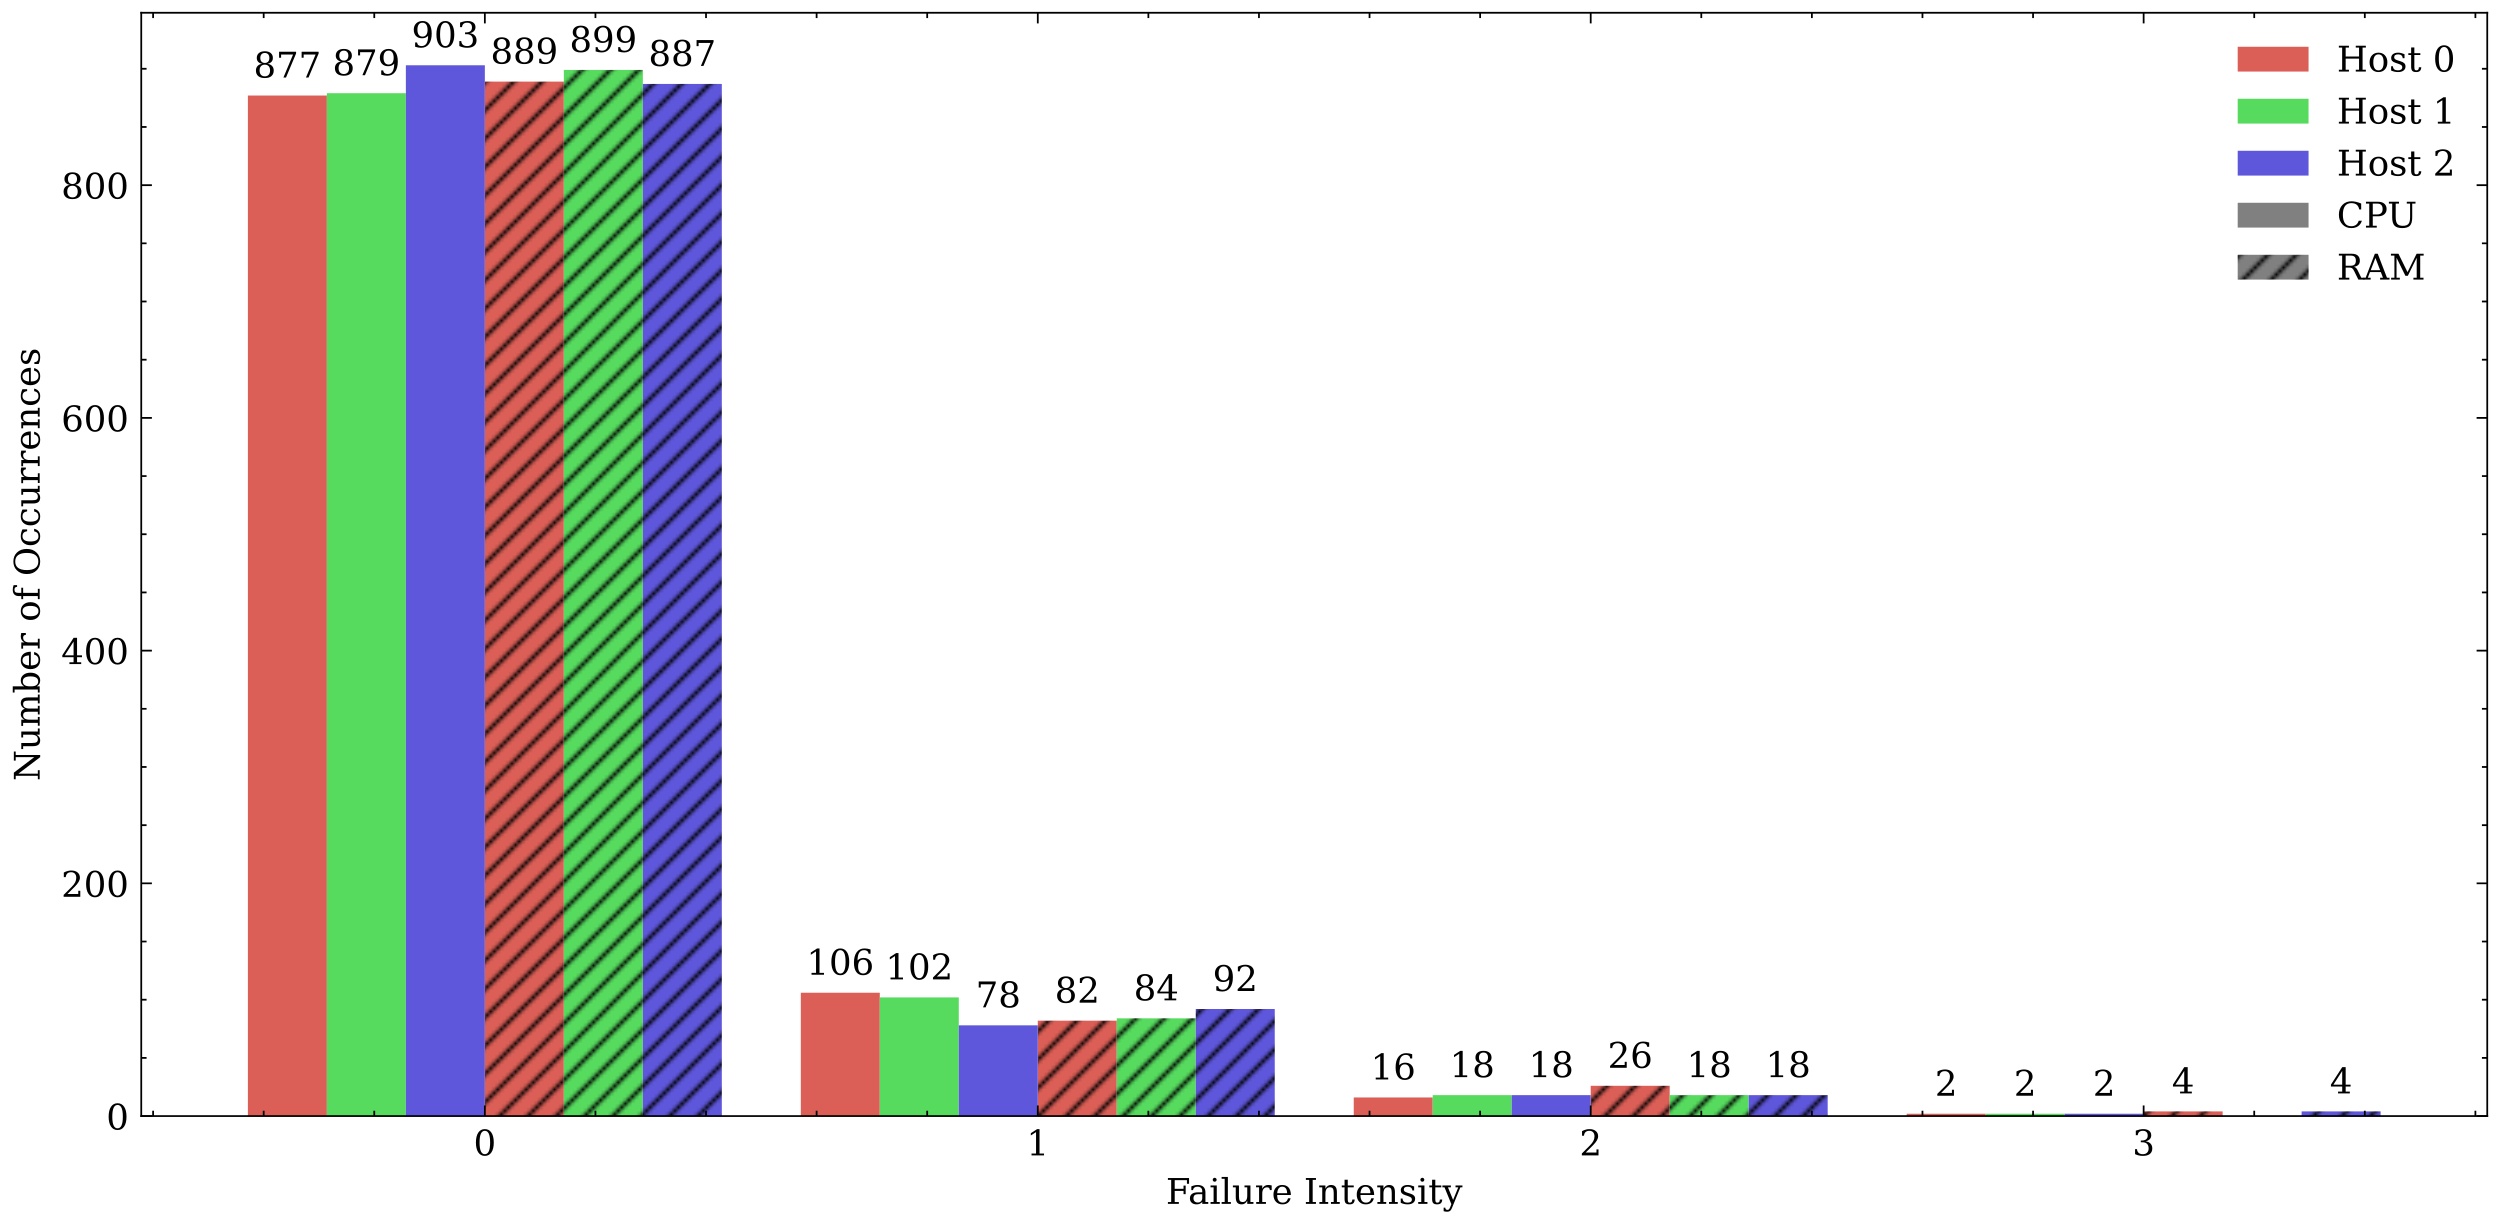 <?xml version="1.0" encoding="utf-8" standalone="no"?>
<!DOCTYPE svg PUBLIC "-//W3C//DTD SVG 1.1//EN"
  "http://www.w3.org/Graphics/SVG/1.1/DTD/svg11.dtd">
<!-- Created with matplotlib (https://matplotlib.org/) -->
<svg height="345.6pt" version="1.1" viewBox="0 0 705.6 345.6" width="705.6pt" xmlns="http://www.w3.org/2000/svg" xmlns:xlink="http://www.w3.org/1999/xlink">
 <defs>
  <style type="text/css">*{stroke-linecap:butt;stroke-linejoin:round;}</style>
 </defs>
 <g id="figure_1">
  <g id="patch_1">
   <path d="M -0 345.6 
L 705.6 345.6 
L 705.6 0 
L -0 0 
z
" style="fill:#ffffff;"/>
  </g>
  <g id="axes_1">
   <g id="patch_2">
    <path d="M 39.866 315.002 
L 702 315.002 
L 702 3.6 
L 39.866 3.6 
z
" style="fill:#ffffff;"/>
   </g>
   <g id="patch_3">
    <path clip-path="url(#p6322a89742)" d="M 69.963 315.002 
L 92.257 315.002 
L 92.257 26.968 
L 69.963 26.968 
z
" style="fill:#db5f57;"/>
   </g>
   <g id="patch_4">
    <path clip-path="url(#p6322a89742)" d="M 226.021 315.002 
L 248.315 315.002 
L 248.315 280.188 
L 226.021 280.188 
z
" style="fill:#db5f57;"/>
   </g>
   <g id="patch_5">
    <path clip-path="url(#p6322a89742)" d="M 382.08 315.002 
L 404.374 315.002 
L 404.374 309.747 
L 382.08 309.747 
z
" style="fill:#db5f57;"/>
   </g>
   <g id="patch_6">
    <path clip-path="url(#p6322a89742)" d="M 538.138 315.002 
L 560.433 315.002 
L 560.433 314.345 
L 538.138 314.345 
z
" style="fill:#db5f57;"/>
   </g>
   <g id="patch_7">
    <path clip-path="url(#p6322a89742)" d="M 136.845 315.002 
L 159.139 315.002 
L 159.139 23.027 
L 136.845 23.027 
z
" style="fill:url(#h22b31b9db3);"/>
   </g>
   <g id="patch_8">
    <path clip-path="url(#p6322a89742)" d="M 292.904 315.002 
L 315.198 315.002 
L 315.198 288.07 
L 292.904 288.07 
z
" style="fill:url(#h22b31b9db3);"/>
   </g>
   <g id="patch_9">
    <path clip-path="url(#p6322a89742)" d="M 448.962 315.002 
L 471.256 315.002 
L 471.256 306.462 
L 448.962 306.462 
z
" style="fill:url(#h22b31b9db3);"/>
   </g>
   <g id="patch_10">
    <path clip-path="url(#p6322a89742)" d="M 605.021 315.002 
L 627.315 315.002 
L 627.315 313.688 
L 605.021 313.688 
z
" style="fill:url(#h22b31b9db3);"/>
   </g>
   <g id="patch_11">
    <path clip-path="url(#p6322a89742)" d="M 92.257 315.002 
L 114.551 315.002 
L 114.551 26.311 
L 92.257 26.311 
z
" style="fill:#57db5f;"/>
   </g>
   <g id="patch_12">
    <path clip-path="url(#p6322a89742)" d="M 248.315 315.002 
L 270.609 315.002 
L 270.609 281.502 
L 248.315 281.502 
z
" style="fill:#57db5f;"/>
   </g>
   <g id="patch_13">
    <path clip-path="url(#p6322a89742)" d="M 404.374 315.002 
L 426.668 315.002 
L 426.668 309.09 
L 404.374 309.09 
z
" style="fill:#57db5f;"/>
   </g>
   <g id="patch_14">
    <path clip-path="url(#p6322a89742)" d="M 560.433 315.002 
L 582.727 315.002 
L 582.727 314.345 
L 560.433 314.345 
z
" style="fill:#57db5f;"/>
   </g>
   <g id="patch_15">
    <path clip-path="url(#p6322a89742)" d="M 159.139 315.002 
L 181.433 315.002 
L 181.433 19.742 
L 159.139 19.742 
z
" style="fill:url(#h92f70455cd);"/>
   </g>
   <g id="patch_16">
    <path clip-path="url(#p6322a89742)" d="M 315.198 315.002 
L 337.492 315.002 
L 337.492 287.413 
L 315.198 287.413 
z
" style="fill:url(#h92f70455cd);"/>
   </g>
   <g id="patch_17">
    <path clip-path="url(#p6322a89742)" d="M 471.256 315.002 
L 493.55 315.002 
L 493.55 309.09 
L 471.256 309.09 
z
" style="fill:url(#h92f70455cd);"/>
   </g>
   <g id="patch_18">
    <path clip-path="url(#p6322a89742)" d="M 627.315 315.002 
L 649.609 315.002 
L 649.609 315.002 
L 627.315 315.002 
z
" style="fill:url(#h92f70455cd);"/>
   </g>
   <g id="patch_19">
    <path clip-path="url(#p6322a89742)" d="M 114.551 315.002 
L 136.845 315.002 
L 136.845 18.429 
L 114.551 18.429 
z
" style="fill:#5f57db;"/>
   </g>
   <g id="patch_20">
    <path clip-path="url(#p6322a89742)" d="M 270.609 315.002 
L 292.904 315.002 
L 292.904 289.384 
L 270.609 289.384 
z
" style="fill:#5f57db;"/>
   </g>
   <g id="patch_21">
    <path clip-path="url(#p6322a89742)" d="M 426.668 315.002 
L 448.962 315.002 
L 448.962 309.09 
L 426.668 309.09 
z
" style="fill:#5f57db;"/>
   </g>
   <g id="patch_22">
    <path clip-path="url(#p6322a89742)" d="M 582.727 315.002 
L 605.021 315.002 
L 605.021 314.345 
L 582.727 314.345 
z
" style="fill:#5f57db;"/>
   </g>
   <g id="patch_23">
    <path clip-path="url(#p6322a89742)" d="M 181.433 315.002 
L 203.727 315.002 
L 203.727 23.684 
L 181.433 23.684 
z
" style="fill:url(#h36f677665c);"/>
   </g>
   <g id="patch_24">
    <path clip-path="url(#p6322a89742)" d="M 337.492 315.002 
L 359.786 315.002 
L 359.786 284.786 
L 337.492 284.786 
z
" style="fill:url(#h36f677665c);"/>
   </g>
   <g id="patch_25">
    <path clip-path="url(#p6322a89742)" d="M 493.55 315.002 
L 515.844 315.002 
L 515.844 309.09 
L 493.55 309.09 
z
" style="fill:url(#h36f677665c);"/>
   </g>
   <g id="patch_26">
    <path clip-path="url(#p6322a89742)" d="M 649.609 315.002 
L 671.903 315.002 
L 671.903 313.688 
L 649.609 313.688 
z
" style="fill:url(#h36f677665c);"/>
   </g>
   <g id="patch_27">
    <path clip-path="url(#p6322a89742)" d="M 174.745 315.002 
L 299.592 315.002 
L 299.592 315.002 
L 174.745 315.002 
z
" style="fill:#808080;"/>
   </g>
   <g id="patch_28">
    <path clip-path="url(#p6322a89742)" d="M 174.745 315.002 
L 299.592 315.002 
L 299.592 315.002 
L 174.745 315.002 
z
" style="fill:url(#hcc2e85d999);"/>
   </g>
   <g id="matplotlib.axis_1">
    <g id="xtick_1">
     <g id="line2d_1">
      <defs>
       <path d="M 0 0 
L 0 -3 
" id="mdd45befbec" style="stroke:#000000;stroke-width:0.5;"/>
      </defs>
      <g>
       <use style="stroke:#000000;stroke-width:0.5;" x="136.845" xlink:href="#mdd45befbec" y="315.002"/>
      </g>
     </g>
     <g id="line2d_2">
      <defs>
       <path d="M 0 0 
L 0 3 
" id="m1baf5a30d6" style="stroke:#000000;stroke-width:0.5;"/>
      </defs>
      <g>
       <use style="stroke:#000000;stroke-width:0.5;" x="136.845" xlink:href="#m1baf5a30d6" y="3.6"/>
      </g>
     </g>
     <g id="text_1">
      <!-- 0 -->
      <g transform="translate(133.664 326.1)scale(0.1 -0.1)">
       <defs>
        <path d="M 31.781 3.422 
Q 39.266 3.422 42.969 11.625 
Q 46.688 19.828 46.688 36.375 
Q 46.688 52.984 42.969 61.188 
Q 39.266 69.391 31.781 69.391 
Q 24.312 69.391 20.594 61.188 
Q 16.891 52.984 16.891 36.375 
Q 16.891 19.828 20.594 11.625 
Q 24.312 3.422 31.781 3.422 
z
M 31.781 -1.422 
Q 19.922 -1.422 13.25 8.531 
Q 6.594 18.5 6.594 36.375 
Q 6.594 54.297 13.25 64.25 
Q 19.922 74.219 31.781 74.219 
Q 43.703 74.219 50.344 64.25 
Q 56.984 54.297 56.984 36.375 
Q 56.984 18.5 50.344 8.531 
Q 43.703 -1.422 31.781 -1.422 
z
" id="DejaVuSerif-48"/>
       </defs>
       <use xlink:href="#DejaVuSerif-48"/>
      </g>
     </g>
    </g>
    <g id="xtick_2">
     <g id="line2d_3">
      <g>
       <use style="stroke:#000000;stroke-width:0.5;" x="292.904" xlink:href="#mdd45befbec" y="315.002"/>
      </g>
     </g>
     <g id="line2d_4">
      <g>
       <use style="stroke:#000000;stroke-width:0.5;" x="292.904" xlink:href="#m1baf5a30d6" y="3.6"/>
      </g>
     </g>
     <g id="text_2">
      <!-- 1 -->
      <g transform="translate(289.722 326.1)scale(0.1 -0.1)">
       <defs>
        <path d="M 14.203 0 
L 14.203 5.172 
L 26.906 5.172 
L 26.906 65.828 
L 12.203 56.297 
L 12.203 62.703 
L 29.984 74.219 
L 36.719 74.219 
L 36.719 5.172 
L 49.422 5.172 
L 49.422 0 
z
" id="DejaVuSerif-49"/>
       </defs>
       <use xlink:href="#DejaVuSerif-49"/>
      </g>
     </g>
    </g>
    <g id="xtick_3">
     <g id="line2d_5">
      <g>
       <use style="stroke:#000000;stroke-width:0.5;" x="448.962" xlink:href="#mdd45befbec" y="315.002"/>
      </g>
     </g>
     <g id="line2d_6">
      <g>
       <use style="stroke:#000000;stroke-width:0.5;" x="448.962" xlink:href="#m1baf5a30d6" y="3.6"/>
      </g>
     </g>
     <g id="text_3">
      <!-- 2 -->
      <g transform="translate(445.781 326.1)scale(0.1 -0.1)">
       <defs>
        <path d="M 12.797 55.516 
L 7.328 55.516 
L 7.328 68.5 
Q 12.547 71.297 17.844 72.75 
Q 23.141 74.219 28.219 74.219 
Q 39.594 74.219 46.188 68.703 
Q 52.781 63.188 52.781 53.719 
Q 52.781 43.016 37.844 28.125 
Q 36.672 27 36.078 26.422 
L 17.672 8.016 
L 48.094 8.016 
L 48.094 17 
L 53.812 17 
L 53.812 0 
L 6.781 0 
L 6.781 5.328 
L 28.906 27.391 
Q 36.234 34.719 39.359 40.844 
Q 42.484 46.969 42.484 53.719 
Q 42.484 61.078 38.641 65.234 
Q 34.812 69.391 28.078 69.391 
Q 21.094 69.391 17.281 65.922 
Q 13.484 62.453 12.797 55.516 
z
" id="DejaVuSerif-50"/>
       </defs>
       <use xlink:href="#DejaVuSerif-50"/>
      </g>
     </g>
    </g>
    <g id="xtick_4">
     <g id="line2d_7">
      <g>
       <use style="stroke:#000000;stroke-width:0.5;" x="605.021" xlink:href="#mdd45befbec" y="315.002"/>
      </g>
     </g>
     <g id="line2d_8">
      <g>
       <use style="stroke:#000000;stroke-width:0.5;" x="605.021" xlink:href="#m1baf5a30d6" y="3.6"/>
      </g>
     </g>
     <g id="text_4">
      <!-- 3 -->
      <g transform="translate(601.839 326.1)scale(0.1 -0.1)">
       <defs>
        <path d="M 9.719 69.828 
Q 15.438 71.969 20.672 73.094 
Q 25.922 74.219 30.516 74.219 
Q 41.219 74.219 47.219 69.594 
Q 53.219 64.984 53.219 56.781 
Q 53.219 50.203 49.062 45.781 
Q 44.922 41.359 37.312 39.797 
Q 46.297 38.531 51.25 33.281 
Q 56.203 28.031 56.203 19.672 
Q 56.203 9.469 49.344 4.016 
Q 42.484 -1.422 29.594 -1.422 
Q 23.875 -1.422 18.422 -0.188 
Q 12.984 1.031 7.625 3.516 
L 7.625 17.672 
L 13.094 17.672 
Q 13.578 10.641 17.828 7.031 
Q 22.078 3.422 29.781 3.422 
Q 37.25 3.422 41.578 7.734 
Q 45.906 12.062 45.906 19.578 
Q 45.906 28.172 41.453 32.594 
Q 37.016 37.016 28.422 37.016 
L 23.781 37.016 
L 23.781 42 
L 26.219 42 
Q 34.766 42 39.031 45.531 
Q 43.312 49.078 43.312 56.203 
Q 43.312 62.594 39.797 65.984 
Q 36.281 69.391 29.688 69.391 
Q 23.094 69.391 19.453 66.266 
Q 15.828 63.141 15.188 56.984 
L 9.719 56.984 
z
" id="DejaVuSerif-51"/>
       </defs>
       <use xlink:href="#DejaVuSerif-51"/>
      </g>
     </g>
    </g>
    <g id="xtick_5">
     <g id="line2d_9">
      <defs>
       <path d="M 0 0 
L 0 -1.5 
" id="m5ad7afd403" style="stroke:#000000;stroke-width:0.5;"/>
      </defs>
      <g>
       <use style="stroke:#000000;stroke-width:0.5;" x="43.21" xlink:href="#m5ad7afd403" y="315.002"/>
      </g>
     </g>
     <g id="line2d_10">
      <defs>
       <path d="M 0 0 
L 0 1.5 
" id="mbfe66e0bba" style="stroke:#000000;stroke-width:0.5;"/>
      </defs>
      <g>
       <use style="stroke:#000000;stroke-width:0.5;" x="43.21" xlink:href="#mbfe66e0bba" y="3.6"/>
      </g>
     </g>
    </g>
    <g id="xtick_6">
     <g id="line2d_11">
      <g>
       <use style="stroke:#000000;stroke-width:0.5;" x="74.421" xlink:href="#m5ad7afd403" y="315.002"/>
      </g>
     </g>
     <g id="line2d_12">
      <g>
       <use style="stroke:#000000;stroke-width:0.5;" x="74.421" xlink:href="#mbfe66e0bba" y="3.6"/>
      </g>
     </g>
    </g>
    <g id="xtick_7">
     <g id="line2d_13">
      <g>
       <use style="stroke:#000000;stroke-width:0.5;" x="105.633" xlink:href="#m5ad7afd403" y="315.002"/>
      </g>
     </g>
     <g id="line2d_14">
      <g>
       <use style="stroke:#000000;stroke-width:0.5;" x="105.633" xlink:href="#mbfe66e0bba" y="3.6"/>
      </g>
     </g>
    </g>
    <g id="xtick_8">
     <g id="line2d_15">
      <g>
       <use style="stroke:#000000;stroke-width:0.5;" x="168.057" xlink:href="#m5ad7afd403" y="315.002"/>
      </g>
     </g>
     <g id="line2d_16">
      <g>
       <use style="stroke:#000000;stroke-width:0.5;" x="168.057" xlink:href="#mbfe66e0bba" y="3.6"/>
      </g>
     </g>
    </g>
    <g id="xtick_9">
     <g id="line2d_17">
      <g>
       <use style="stroke:#000000;stroke-width:0.5;" x="199.268" xlink:href="#m5ad7afd403" y="315.002"/>
      </g>
     </g>
     <g id="line2d_18">
      <g>
       <use style="stroke:#000000;stroke-width:0.5;" x="199.268" xlink:href="#mbfe66e0bba" y="3.6"/>
      </g>
     </g>
    </g>
    <g id="xtick_10">
     <g id="line2d_19">
      <g>
       <use style="stroke:#000000;stroke-width:0.5;" x="230.48" xlink:href="#m5ad7afd403" y="315.002"/>
      </g>
     </g>
     <g id="line2d_20">
      <g>
       <use style="stroke:#000000;stroke-width:0.5;" x="230.48" xlink:href="#mbfe66e0bba" y="3.6"/>
      </g>
     </g>
    </g>
    <g id="xtick_11">
     <g id="line2d_21">
      <g>
       <use style="stroke:#000000;stroke-width:0.5;" x="261.692" xlink:href="#m5ad7afd403" y="315.002"/>
      </g>
     </g>
     <g id="line2d_22">
      <g>
       <use style="stroke:#000000;stroke-width:0.5;" x="261.692" xlink:href="#mbfe66e0bba" y="3.6"/>
      </g>
     </g>
    </g>
    <g id="xtick_12">
     <g id="line2d_23">
      <g>
       <use style="stroke:#000000;stroke-width:0.5;" x="324.115" xlink:href="#m5ad7afd403" y="315.002"/>
      </g>
     </g>
     <g id="line2d_24">
      <g>
       <use style="stroke:#000000;stroke-width:0.5;" x="324.115" xlink:href="#mbfe66e0bba" y="3.6"/>
      </g>
     </g>
    </g>
    <g id="xtick_13">
     <g id="line2d_25">
      <g>
       <use style="stroke:#000000;stroke-width:0.5;" x="355.327" xlink:href="#m5ad7afd403" y="315.002"/>
      </g>
     </g>
     <g id="line2d_26">
      <g>
       <use style="stroke:#000000;stroke-width:0.5;" x="355.327" xlink:href="#mbfe66e0bba" y="3.6"/>
      </g>
     </g>
    </g>
    <g id="xtick_14">
     <g id="line2d_27">
      <g>
       <use style="stroke:#000000;stroke-width:0.5;" x="386.539" xlink:href="#m5ad7afd403" y="315.002"/>
      </g>
     </g>
     <g id="line2d_28">
      <g>
       <use style="stroke:#000000;stroke-width:0.5;" x="386.539" xlink:href="#mbfe66e0bba" y="3.6"/>
      </g>
     </g>
    </g>
    <g id="xtick_15">
     <g id="line2d_29">
      <g>
       <use style="stroke:#000000;stroke-width:0.5;" x="417.75" xlink:href="#m5ad7afd403" y="315.002"/>
      </g>
     </g>
     <g id="line2d_30">
      <g>
       <use style="stroke:#000000;stroke-width:0.5;" x="417.75" xlink:href="#mbfe66e0bba" y="3.6"/>
      </g>
     </g>
    </g>
    <g id="xtick_16">
     <g id="line2d_31">
      <g>
       <use style="stroke:#000000;stroke-width:0.5;" x="480.174" xlink:href="#m5ad7afd403" y="315.002"/>
      </g>
     </g>
     <g id="line2d_32">
      <g>
       <use style="stroke:#000000;stroke-width:0.5;" x="480.174" xlink:href="#mbfe66e0bba" y="3.6"/>
      </g>
     </g>
    </g>
    <g id="xtick_17">
     <g id="line2d_33">
      <g>
       <use style="stroke:#000000;stroke-width:0.5;" x="511.386" xlink:href="#m5ad7afd403" y="315.002"/>
      </g>
     </g>
     <g id="line2d_34">
      <g>
       <use style="stroke:#000000;stroke-width:0.5;" x="511.386" xlink:href="#mbfe66e0bba" y="3.6"/>
      </g>
     </g>
    </g>
    <g id="xtick_18">
     <g id="line2d_35">
      <g>
       <use style="stroke:#000000;stroke-width:0.5;" x="542.597" xlink:href="#m5ad7afd403" y="315.002"/>
      </g>
     </g>
     <g id="line2d_36">
      <g>
       <use style="stroke:#000000;stroke-width:0.5;" x="542.597" xlink:href="#mbfe66e0bba" y="3.6"/>
      </g>
     </g>
    </g>
    <g id="xtick_19">
     <g id="line2d_37">
      <g>
       <use style="stroke:#000000;stroke-width:0.5;" x="573.809" xlink:href="#m5ad7afd403" y="315.002"/>
      </g>
     </g>
     <g id="line2d_38">
      <g>
       <use style="stroke:#000000;stroke-width:0.5;" x="573.809" xlink:href="#mbfe66e0bba" y="3.6"/>
      </g>
     </g>
    </g>
    <g id="xtick_20">
     <g id="line2d_39">
      <g>
       <use style="stroke:#000000;stroke-width:0.5;" x="636.232" xlink:href="#m5ad7afd403" y="315.002"/>
      </g>
     </g>
     <g id="line2d_40">
      <g>
       <use style="stroke:#000000;stroke-width:0.5;" x="636.232" xlink:href="#mbfe66e0bba" y="3.6"/>
      </g>
     </g>
    </g>
    <g id="xtick_21">
     <g id="line2d_41">
      <g>
       <use style="stroke:#000000;stroke-width:0.5;" x="667.444" xlink:href="#m5ad7afd403" y="315.002"/>
      </g>
     </g>
     <g id="line2d_42">
      <g>
       <use style="stroke:#000000;stroke-width:0.5;" x="667.444" xlink:href="#mbfe66e0bba" y="3.6"/>
      </g>
     </g>
    </g>
    <g id="xtick_22">
     <g id="line2d_43">
      <g>
       <use style="stroke:#000000;stroke-width:0.5;" x="698.656" xlink:href="#m5ad7afd403" y="315.002"/>
      </g>
     </g>
     <g id="line2d_44">
      <g>
       <use style="stroke:#000000;stroke-width:0.5;" x="698.656" xlink:href="#mbfe66e0bba" y="3.6"/>
      </g>
     </g>
    </g>
    <g id="text_5">
     <!-- Failure Intensity -->
     <g transform="translate(329.079 339.778)scale(0.1 -0.1)">
      <defs>
       <path d="M 5.516 0 
L 5.516 5.172 
L 14.797 5.172 
L 14.797 67.672 
L 5.516 67.672 
L 5.516 72.906 
L 65.188 72.906 
L 65.188 56.688 
L 59.188 56.688 
L 59.188 66.891 
L 24.703 66.891 
L 24.703 42.484 
L 49.609 42.484 
L 49.609 51.609 
L 55.609 51.609 
L 55.609 27.391 
L 49.609 27.391 
L 49.609 36.531 
L 24.703 36.531 
L 24.703 5.172 
L 36.375 5.172 
L 36.375 0 
z
" id="DejaVuSerif-70"/>
       <path d="M 39.797 16.312 
L 39.797 27.297 
L 28.219 27.297 
Q 21.531 27.297 18.25 24.406 
Q 14.984 21.531 14.984 15.578 
Q 14.984 10.156 18.297 6.984 
Q 21.625 3.812 27.297 3.812 
Q 32.906 3.812 36.344 7.281 
Q 39.797 10.75 39.797 16.312 
z
M 48.781 32.422 
L 48.781 5.172 
L 56.781 5.172 
L 56.781 0 
L 39.797 0 
L 39.797 5.609 
Q 36.812 2 32.906 0.281 
Q 29 -1.422 23.781 -1.422 
Q 15.141 -1.422 10.062 3.172 
Q 4.984 7.766 4.984 15.578 
Q 4.984 23.641 10.797 28.078 
Q 16.609 32.516 27.203 32.516 
L 39.797 32.516 
L 39.797 36.078 
Q 39.797 42 36.203 45.234 
Q 32.625 48.484 26.125 48.484 
Q 20.75 48.484 17.578 46.047 
Q 14.406 43.609 13.625 38.812 
L 8.984 38.812 
L 8.984 49.312 
Q 13.672 51.312 18.094 52.312 
Q 22.516 53.328 26.703 53.328 
Q 37.5 53.328 43.141 47.969 
Q 48.781 42.625 48.781 32.422 
z
" id="DejaVuSerif-97"/>
       <path d="M 9.719 68.016 
Q 9.719 70.266 11.344 71.922 
Q 12.984 73.578 15.281 73.578 
Q 17.531 73.578 19.156 71.922 
Q 20.797 70.266 20.797 68.016 
Q 20.797 65.719 19.188 64.109 
Q 17.578 62.5 15.281 62.5 
Q 12.984 62.5 11.344 64.109 
Q 9.719 65.719 9.719 68.016 
z
M 21.188 5.172 
L 29.688 5.172 
L 29.688 0 
L 3.609 0 
L 3.609 5.172 
L 12.203 5.172 
L 12.203 46.688 
L 3.609 46.688 
L 3.609 51.906 
L 21.188 51.906 
z
" id="DejaVuSerif-105"/>
       <path d="M 20.516 5.172 
L 29 5.172 
L 29 0 
L 2.875 0 
L 2.875 5.172 
L 11.531 5.172 
L 11.531 70.797 
L 2.875 70.797 
L 2.875 75.984 
L 20.516 75.984 
z
" id="DejaVuSerif-108"/>
       <path d="M 35.406 51.906 
L 52.203 51.906 
L 52.203 5.172 
L 60.688 5.172 
L 60.688 0 
L 43.219 0 
L 43.219 9.188 
Q 40.719 4 36.766 1.281 
Q 32.812 -1.422 27.594 -1.422 
Q 18.953 -1.422 14.875 3.484 
Q 10.797 8.406 10.797 18.891 
L 10.797 46.688 
L 2.688 46.688 
L 2.688 51.906 
L 19.828 51.906 
L 19.828 21.688 
Q 19.828 12.203 22.141 8.688 
Q 24.469 5.172 30.422 5.172 
Q 36.672 5.172 39.938 9.766 
Q 43.219 14.359 43.219 23.094 
L 43.219 46.688 
L 35.406 46.688 
z
" id="DejaVuSerif-117"/>
       <path d="M 47.797 52 
L 47.797 39.016 
L 42.625 39.016 
Q 42.391 42.875 40.484 44.781 
Q 38.578 46.688 34.906 46.688 
Q 28.266 46.688 24.719 42.094 
Q 21.188 37.5 21.188 28.906 
L 21.188 5.172 
L 31.594 5.172 
L 31.594 0 
L 4.109 0 
L 4.109 5.172 
L 12.203 5.172 
L 12.203 46.781 
L 3.609 46.781 
L 3.609 51.906 
L 21.188 51.906 
L 21.188 42.672 
Q 23.828 48.094 27.969 50.703 
Q 32.125 53.328 38.094 53.328 
Q 40.281 53.328 42.703 52.984 
Q 45.125 52.641 47.797 52 
z
" id="DejaVuSerif-114"/>
       <path d="M 54.203 25 
L 15.484 25 
L 15.484 24.609 
Q 15.484 14.109 19.438 8.766 
Q 23.391 3.422 31.109 3.422 
Q 37.016 3.422 40.797 6.516 
Q 44.578 9.625 46.094 15.719 
L 53.328 15.719 
Q 51.172 7.172 45.375 2.875 
Q 39.594 -1.422 30.172 -1.422 
Q 18.797 -1.422 11.891 6.078 
Q 4.984 13.578 4.984 25.984 
Q 4.984 38.281 11.766 45.797 
Q 18.562 53.328 29.594 53.328 
Q 41.359 53.328 47.656 46.062 
Q 53.953 38.812 54.203 25 
z
M 43.609 30.172 
Q 43.312 39.266 39.766 43.875 
Q 36.234 48.484 29.594 48.484 
Q 23.391 48.484 19.828 43.844 
Q 16.266 39.203 15.484 30.172 
z
" id="DejaVuSerif-101"/>
       <path id="DejaVuSerif-32"/>
       <path d="M 24.703 5.172 
L 33.984 5.172 
L 33.984 0 
L 5.516 0 
L 5.516 5.172 
L 14.797 5.172 
L 14.797 67.672 
L 5.516 67.672 
L 5.516 72.906 
L 33.984 72.906 
L 33.984 67.672 
L 24.703 67.672 
z
" id="DejaVuSerif-73"/>
       <path d="M 4.109 0 
L 4.109 5.172 
L 12.203 5.172 
L 12.203 46.688 
L 3.609 46.688 
L 3.609 51.906 
L 21.188 51.906 
L 21.188 42.672 
Q 23.688 47.953 27.656 50.641 
Q 31.641 53.328 36.922 53.328 
Q 45.516 53.328 49.562 48.391 
Q 53.609 43.453 53.609 33.016 
L 53.609 5.172 
L 61.625 5.172 
L 61.625 0 
L 36.812 0 
L 36.812 5.172 
L 44.578 5.172 
L 44.578 30.172 
Q 44.578 39.703 42.234 43.234 
Q 39.891 46.781 33.984 46.781 
Q 27.734 46.781 24.453 42.203 
Q 21.188 37.641 21.188 28.906 
L 21.188 5.172 
L 29 5.172 
L 29 0 
z
" id="DejaVuSerif-110"/>
       <path d="M 10.797 46.688 
L 2.875 46.688 
L 2.875 51.906 
L 10.797 51.906 
L 10.797 68.016 
L 19.828 68.016 
L 19.828 51.906 
L 36.719 51.906 
L 36.719 46.688 
L 19.828 46.688 
L 19.828 13.719 
Q 19.828 7.125 21.094 5.266 
Q 22.359 3.422 25.781 3.422 
Q 29.297 3.422 30.906 5.484 
Q 32.516 7.562 32.625 12.203 
L 39.406 12.203 
Q 39.016 5.125 35.547 1.844 
Q 32.078 -1.422 25 -1.422 
Q 17.234 -1.422 14.016 2.016 
Q 10.797 5.469 10.797 13.719 
z
" id="DejaVuSerif-116"/>
       <path d="M 5.609 2.875 
L 5.609 14.984 
L 10.797 14.984 
Q 10.984 9.188 14.422 6.297 
Q 17.875 3.422 24.609 3.422 
Q 30.672 3.422 33.844 5.688 
Q 37.016 7.953 37.016 12.312 
Q 37.016 15.719 34.688 17.812 
Q 32.375 19.922 24.906 22.312 
L 18.406 24.516 
Q 11.719 26.656 8.719 29.875 
Q 5.719 33.109 5.719 38.094 
Q 5.719 45.219 10.938 49.266 
Q 16.156 53.328 25.391 53.328 
Q 29.5 53.328 34.031 52.25 
Q 38.578 51.172 43.406 49.125 
L 43.406 37.797 
L 38.234 37.797 
Q 38.031 42.828 34.703 45.656 
Q 31.391 48.484 25.688 48.484 
Q 20.016 48.484 17.109 46.484 
Q 14.203 44.484 14.203 40.484 
Q 14.203 37.203 16.406 35.219 
Q 18.609 33.25 25.203 31.203 
L 32.328 29 
Q 39.703 26.703 42.938 23.266 
Q 46.188 19.828 46.188 14.406 
Q 46.188 7.031 40.547 2.797 
Q 34.906 -1.422 25 -1.422 
Q 19.969 -1.422 15.188 -0.344 
Q 10.406 0.734 5.609 2.875 
z
" id="DejaVuSerif-115"/>
       <path d="M 21.578 -9.516 
L 25 -0.875 
L 5.609 46.688 
L -0.297 46.688 
L -0.297 51.906 
L 23.578 51.906 
L 23.578 46.688 
L 15.281 46.688 
L 29.891 10.984 
L 44.484 46.688 
L 36.719 46.688 
L 36.719 51.906 
L 56.203 51.906 
L 56.203 46.688 
L 50.391 46.688 
L 26.609 -11.719 
Q 24.172 -17.781 21.188 -20 
Q 18.219 -22.219 12.797 -22.219 
Q 10.5 -22.219 8.078 -21.828 
Q 5.672 -21.438 3.219 -20.703 
L 3.219 -10.797 
L 7.812 -10.797 
Q 8.109 -14.109 9.5 -15.547 
Q 10.891 -17 13.812 -17 
Q 16.5 -17 18.141 -15.5 
Q 19.781 -14.016 21.578 -9.516 
z
" id="DejaVuSerif-121"/>
      </defs>
      <use xlink:href="#DejaVuSerif-70"/>
      <use x="62.635" xlink:href="#DejaVuSerif-97"/>
      <use x="122.254" xlink:href="#DejaVuSerif-105"/>
      <use x="154.236" xlink:href="#DejaVuSerif-108"/>
      <use x="186.219" xlink:href="#DejaVuSerif-117"/>
      <use x="250.623" xlink:href="#DejaVuSerif-114"/>
      <use x="298.426" xlink:href="#DejaVuSerif-101"/>
      <use x="357.605" xlink:href="#DejaVuSerif-32"/>
      <use x="389.393" xlink:href="#DejaVuSerif-73"/>
      <use x="428.895" xlink:href="#DejaVuSerif-110"/>
      <use x="493.299" xlink:href="#DejaVuSerif-116"/>
      <use x="533.484" xlink:href="#DejaVuSerif-101"/>
      <use x="592.664" xlink:href="#DejaVuSerif-110"/>
      <use x="657.068" xlink:href="#DejaVuSerif-115"/>
      <use x="708.387" xlink:href="#DejaVuSerif-105"/>
      <use x="740.369" xlink:href="#DejaVuSerif-116"/>
      <use x="780.555" xlink:href="#DejaVuSerif-121"/>
     </g>
    </g>
   </g>
   <g id="matplotlib.axis_2">
    <g id="ytick_1">
     <g id="line2d_45">
      <defs>
       <path d="M 0 0 
L 3 0 
" id="m3f0c4b7058" style="stroke:#000000;stroke-width:0.5;"/>
      </defs>
      <g>
       <use style="stroke:#000000;stroke-width:0.5;" x="39.866" xlink:href="#m3f0c4b7058" y="315.002"/>
      </g>
     </g>
     <g id="line2d_46">
      <defs>
       <path d="M 0 0 
L -3 0 
" id="mcd554c45dd" style="stroke:#000000;stroke-width:0.5;"/>
      </defs>
      <g>
       <use style="stroke:#000000;stroke-width:0.5;" x="702" xlink:href="#mcd554c45dd" y="315.002"/>
      </g>
     </g>
     <g id="text_6">
      <!-- 0 -->
      <g transform="translate(30.003 318.801)scale(0.1 -0.1)">
       <use xlink:href="#DejaVuSerif-48"/>
      </g>
     </g>
    </g>
    <g id="ytick_2">
     <g id="line2d_47">
      <g>
       <use style="stroke:#000000;stroke-width:0.5;" x="39.866" xlink:href="#m3f0c4b7058" y="249.315"/>
      </g>
     </g>
     <g id="line2d_48">
      <g>
       <use style="stroke:#000000;stroke-width:0.5;" x="702" xlink:href="#mcd554c45dd" y="249.315"/>
      </g>
     </g>
     <g id="text_7">
      <!-- 200 -->
      <g transform="translate(17.278 253.115)scale(0.1 -0.1)">
       <use xlink:href="#DejaVuSerif-50"/>
       <use x="63.623" xlink:href="#DejaVuSerif-48"/>
       <use x="127.246" xlink:href="#DejaVuSerif-48"/>
      </g>
     </g>
    </g>
    <g id="ytick_3">
     <g id="line2d_49">
      <g>
       <use style="stroke:#000000;stroke-width:0.5;" x="39.866" xlink:href="#m3f0c4b7058" y="183.629"/>
      </g>
     </g>
     <g id="line2d_50">
      <g>
       <use style="stroke:#000000;stroke-width:0.5;" x="702" xlink:href="#mcd554c45dd" y="183.629"/>
      </g>
     </g>
     <g id="text_8">
      <!-- 400 -->
      <g transform="translate(17.278 187.429)scale(0.1 -0.1)">
       <defs>
        <path d="M 34.906 24.703 
L 34.906 63.484 
L 10.016 24.703 
z
M 56.391 0 
L 23.188 0 
L 23.188 5.172 
L 34.906 5.172 
L 34.906 19.484 
L 3.078 19.484 
L 3.078 24.812 
L 35.016 74.219 
L 44.672 74.219 
L 44.672 24.703 
L 58.594 24.703 
L 58.594 19.484 
L 44.672 19.484 
L 44.672 5.172 
L 56.391 5.172 
z
" id="DejaVuSerif-52"/>
       </defs>
       <use xlink:href="#DejaVuSerif-52"/>
       <use x="63.623" xlink:href="#DejaVuSerif-48"/>
       <use x="127.246" xlink:href="#DejaVuSerif-48"/>
      </g>
     </g>
    </g>
    <g id="ytick_4">
     <g id="line2d_51">
      <g>
       <use style="stroke:#000000;stroke-width:0.5;" x="39.866" xlink:href="#m3f0c4b7058" y="117.943"/>
      </g>
     </g>
     <g id="line2d_52">
      <g>
       <use style="stroke:#000000;stroke-width:0.5;" x="702" xlink:href="#mcd554c45dd" y="117.943"/>
      </g>
     </g>
     <g id="text_9">
      <!-- 600 -->
      <g transform="translate(17.278 121.742)scale(0.1 -0.1)">
       <defs>
        <path d="M 32.719 3.422 
Q 39.594 3.422 43.297 8.469 
Q 47.016 13.531 47.016 23 
Q 47.016 32.469 43.297 37.516 
Q 39.594 42.578 32.719 42.578 
Q 25.734 42.578 22.062 37.688 
Q 18.406 32.812 18.406 23.578 
Q 18.406 13.875 22.109 8.641 
Q 25.828 3.422 32.719 3.422 
z
M 16.797 40.141 
Q 20.125 43.797 24.312 45.594 
Q 28.516 47.406 33.797 47.406 
Q 44.672 47.406 51 40.859 
Q 57.328 34.328 57.328 23 
Q 57.328 11.922 50.516 5.25 
Q 43.703 -1.422 32.328 -1.422 
Q 19.969 -1.422 13.328 7.781 
Q 6.688 17 6.688 34.078 
Q 6.688 53.219 14.547 63.719 
Q 22.406 74.219 36.719 74.219 
Q 40.578 74.219 44.828 73.484 
Q 49.078 72.75 53.516 71.297 
L 53.516 59.281 
L 48 59.281 
Q 47.406 64.203 44.234 66.797 
Q 41.062 69.391 35.688 69.391 
Q 26.219 69.391 21.578 62.203 
Q 16.938 55.031 16.797 40.141 
z
" id="DejaVuSerif-54"/>
       </defs>
       <use xlink:href="#DejaVuSerif-54"/>
       <use x="63.623" xlink:href="#DejaVuSerif-48"/>
       <use x="127.246" xlink:href="#DejaVuSerif-48"/>
      </g>
     </g>
    </g>
    <g id="ytick_5">
     <g id="line2d_53">
      <g>
       <use style="stroke:#000000;stroke-width:0.5;" x="39.866" xlink:href="#m3f0c4b7058" y="52.257"/>
      </g>
     </g>
     <g id="line2d_54">
      <g>
       <use style="stroke:#000000;stroke-width:0.5;" x="702" xlink:href="#mcd554c45dd" y="52.257"/>
      </g>
     </g>
     <g id="text_10">
      <!-- 800 -->
      <g transform="translate(17.278 56.056)scale(0.1 -0.1)">
       <defs>
        <path d="M 46.578 19.922 
Q 46.578 27.734 42.688 32.047 
Q 38.812 36.375 31.781 36.375 
Q 24.75 36.375 20.875 32.047 
Q 17 27.734 17 19.922 
Q 17 12.062 20.875 7.734 
Q 24.75 3.422 31.781 3.422 
Q 38.812 3.422 42.688 7.734 
Q 46.578 12.062 46.578 19.922 
z
M 44.578 55.328 
Q 44.578 61.969 41.203 65.672 
Q 37.844 69.391 31.781 69.391 
Q 25.781 69.391 22.391 65.672 
Q 19 61.969 19 55.328 
Q 19 48.641 22.391 44.922 
Q 25.781 41.219 31.781 41.219 
Q 37.844 41.219 41.203 44.922 
Q 44.578 48.641 44.578 55.328 
z
M 39.312 38.812 
Q 47.609 37.703 52.25 32.688 
Q 56.891 27.688 56.891 19.922 
Q 56.891 9.672 50.391 4.125 
Q 43.891 -1.422 31.781 -1.422 
Q 19.734 -1.422 13.203 4.125 
Q 6.688 9.672 6.688 19.922 
Q 6.688 27.688 11.328 32.688 
Q 15.969 37.703 24.312 38.812 
Q 16.938 40.141 13 44.406 
Q 9.078 48.688 9.078 55.328 
Q 9.078 64.109 15.125 69.156 
Q 21.188 74.219 31.781 74.219 
Q 42.391 74.219 48.438 69.156 
Q 54.5 64.109 54.5 55.328 
Q 54.5 48.688 50.562 44.406 
Q 46.625 40.141 39.312 38.812 
z
" id="DejaVuSerif-56"/>
       </defs>
       <use xlink:href="#DejaVuSerif-56"/>
       <use x="63.623" xlink:href="#DejaVuSerif-48"/>
       <use x="127.246" xlink:href="#DejaVuSerif-48"/>
      </g>
     </g>
    </g>
    <g id="ytick_6">
     <g id="line2d_55">
      <defs>
       <path d="M 0 0 
L 1.5 0 
" id="mc469db21d6" style="stroke:#000000;stroke-width:0.5;"/>
      </defs>
      <g>
       <use style="stroke:#000000;stroke-width:0.5;" x="39.866" xlink:href="#mc469db21d6" y="298.58"/>
      </g>
     </g>
     <g id="line2d_56">
      <defs>
       <path d="M 0 0 
L -1.5 0 
" id="md531b8e953" style="stroke:#000000;stroke-width:0.5;"/>
      </defs>
      <g>
       <use style="stroke:#000000;stroke-width:0.5;" x="702" xlink:href="#md531b8e953" y="298.58"/>
      </g>
     </g>
    </g>
    <g id="ytick_7">
     <g id="line2d_57">
      <g>
       <use style="stroke:#000000;stroke-width:0.5;" x="39.866" xlink:href="#mc469db21d6" y="282.158"/>
      </g>
     </g>
     <g id="line2d_58">
      <g>
       <use style="stroke:#000000;stroke-width:0.5;" x="702" xlink:href="#md531b8e953" y="282.158"/>
      </g>
     </g>
    </g>
    <g id="ytick_8">
     <g id="line2d_59">
      <g>
       <use style="stroke:#000000;stroke-width:0.5;" x="39.866" xlink:href="#mc469db21d6" y="265.737"/>
      </g>
     </g>
     <g id="line2d_60">
      <g>
       <use style="stroke:#000000;stroke-width:0.5;" x="702" xlink:href="#md531b8e953" y="265.737"/>
      </g>
     </g>
    </g>
    <g id="ytick_9">
     <g id="line2d_61">
      <g>
       <use style="stroke:#000000;stroke-width:0.5;" x="39.866" xlink:href="#mc469db21d6" y="232.894"/>
      </g>
     </g>
     <g id="line2d_62">
      <g>
       <use style="stroke:#000000;stroke-width:0.5;" x="702" xlink:href="#md531b8e953" y="232.894"/>
      </g>
     </g>
    </g>
    <g id="ytick_10">
     <g id="line2d_63">
      <g>
       <use style="stroke:#000000;stroke-width:0.5;" x="39.866" xlink:href="#mc469db21d6" y="216.472"/>
      </g>
     </g>
     <g id="line2d_64">
      <g>
       <use style="stroke:#000000;stroke-width:0.5;" x="702" xlink:href="#md531b8e953" y="216.472"/>
      </g>
     </g>
    </g>
    <g id="ytick_11">
     <g id="line2d_65">
      <g>
       <use style="stroke:#000000;stroke-width:0.5;" x="39.866" xlink:href="#mc469db21d6" y="200.051"/>
      </g>
     </g>
     <g id="line2d_66">
      <g>
       <use style="stroke:#000000;stroke-width:0.5;" x="702" xlink:href="#md531b8e953" y="200.051"/>
      </g>
     </g>
    </g>
    <g id="ytick_12">
     <g id="line2d_67">
      <g>
       <use style="stroke:#000000;stroke-width:0.5;" x="39.866" xlink:href="#mc469db21d6" y="167.208"/>
      </g>
     </g>
     <g id="line2d_68">
      <g>
       <use style="stroke:#000000;stroke-width:0.5;" x="702" xlink:href="#md531b8e953" y="167.208"/>
      </g>
     </g>
    </g>
    <g id="ytick_13">
     <g id="line2d_69">
      <g>
       <use style="stroke:#000000;stroke-width:0.5;" x="39.866" xlink:href="#mc469db21d6" y="150.786"/>
      </g>
     </g>
     <g id="line2d_70">
      <g>
       <use style="stroke:#000000;stroke-width:0.5;" x="702" xlink:href="#md531b8e953" y="150.786"/>
      </g>
     </g>
    </g>
    <g id="ytick_14">
     <g id="line2d_71">
      <g>
       <use style="stroke:#000000;stroke-width:0.5;" x="39.866" xlink:href="#mc469db21d6" y="134.365"/>
      </g>
     </g>
     <g id="line2d_72">
      <g>
       <use style="stroke:#000000;stroke-width:0.5;" x="702" xlink:href="#md531b8e953" y="134.365"/>
      </g>
     </g>
    </g>
    <g id="ytick_15">
     <g id="line2d_73">
      <g>
       <use style="stroke:#000000;stroke-width:0.5;" x="39.866" xlink:href="#mc469db21d6" y="101.522"/>
      </g>
     </g>
     <g id="line2d_74">
      <g>
       <use style="stroke:#000000;stroke-width:0.5;" x="702" xlink:href="#md531b8e953" y="101.522"/>
      </g>
     </g>
    </g>
    <g id="ytick_16">
     <g id="line2d_75">
      <g>
       <use style="stroke:#000000;stroke-width:0.5;" x="39.866" xlink:href="#mc469db21d6" y="85.1"/>
      </g>
     </g>
     <g id="line2d_76">
      <g>
       <use style="stroke:#000000;stroke-width:0.5;" x="702" xlink:href="#md531b8e953" y="85.1"/>
      </g>
     </g>
    </g>
    <g id="ytick_17">
     <g id="line2d_77">
      <g>
       <use style="stroke:#000000;stroke-width:0.5;" x="39.866" xlink:href="#mc469db21d6" y="68.679"/>
      </g>
     </g>
     <g id="line2d_78">
      <g>
       <use style="stroke:#000000;stroke-width:0.5;" x="702" xlink:href="#md531b8e953" y="68.679"/>
      </g>
     </g>
    </g>
    <g id="ytick_18">
     <g id="line2d_79">
      <g>
       <use style="stroke:#000000;stroke-width:0.5;" x="39.866" xlink:href="#mc469db21d6" y="35.835"/>
      </g>
     </g>
     <g id="line2d_80">
      <g>
       <use style="stroke:#000000;stroke-width:0.5;" x="702" xlink:href="#md531b8e953" y="35.835"/>
      </g>
     </g>
    </g>
    <g id="ytick_19">
     <g id="line2d_81">
      <g>
       <use style="stroke:#000000;stroke-width:0.5;" x="39.866" xlink:href="#mc469db21d6" y="19.414"/>
      </g>
     </g>
     <g id="line2d_82">
      <g>
       <use style="stroke:#000000;stroke-width:0.5;" x="702" xlink:href="#md531b8e953" y="19.414"/>
      </g>
     </g>
    </g>
    <g id="text_11">
     <!-- Number of Occurrences -->
     <g transform="translate(11.198 220.43)rotate(-90)scale(0.1 -0.1)">
      <defs>
       <path d="M 4.891 0 
L 4.891 5.172 
L 14.703 5.172 
L 14.703 67.672 
L 4.891 67.672 
L 4.891 72.906 
L 23.578 72.906 
L 67.281 15.375 
L 67.281 67.672 
L 57.516 67.672 
L 57.516 72.906 
L 83.109 72.906 
L 83.109 67.672 
L 73.297 67.672 
L 73.297 -1.422 
L 67.391 -1.422 
L 20.703 60.016 
L 20.703 5.172 
L 30.516 5.172 
L 30.516 0 
z
" id="DejaVuSerif-78"/>
       <path d="M 51.812 41.797 
Q 54.391 47.516 58.422 50.422 
Q 62.453 53.328 67.828 53.328 
Q 75.984 53.328 79.984 48.266 
Q 83.984 43.219 83.984 33.016 
L 83.984 5.172 
L 92.094 5.172 
L 92.094 0 
L 67.188 0 
L 67.188 5.172 
L 75 5.172 
L 75 31.984 
Q 75 39.938 72.656 43.312 
Q 70.312 46.688 64.891 46.688 
Q 58.891 46.688 55.734 42.141 
Q 52.594 37.594 52.594 28.906 
L 52.594 5.172 
L 60.406 5.172 
L 60.406 0 
L 35.797 0 
L 35.797 5.172 
L 43.609 5.172 
L 43.609 32.328 
Q 43.609 40.094 41.266 43.391 
Q 38.922 46.688 33.5 46.688 
Q 27.484 46.688 24.328 42.141 
Q 21.188 37.594 21.188 28.906 
L 21.188 5.172 
L 29 5.172 
L 29 0 
L 4.109 0 
L 4.109 5.172 
L 12.203 5.172 
L 12.203 46.781 
L 3.609 46.781 
L 3.609 51.906 
L 21.188 51.906 
L 21.188 42.672 
Q 23.688 47.859 27.531 50.594 
Q 31.391 53.328 36.281 53.328 
Q 42.328 53.328 46.375 50.312 
Q 50.438 47.312 51.812 41.797 
z
" id="DejaVuSerif-109"/>
       <path d="M 11.531 5.172 
L 11.531 70.797 
L 2.875 70.797 
L 2.875 75.984 
L 20.516 75.984 
L 20.516 43.797 
Q 23.141 48.688 27.219 51 
Q 31.297 53.328 37.312 53.328 
Q 46.875 53.328 52.922 45.75 
Q 58.984 38.188 58.984 25.984 
Q 58.984 13.766 52.922 6.172 
Q 46.875 -1.422 37.312 -1.422 
Q 31.297 -1.422 27.219 0.891 
Q 23.141 3.219 20.516 8.109 
L 20.516 0 
L 2.875 0 
L 2.875 5.172 
z
M 20.516 23.391 
Q 20.516 14.016 24.094 9.109 
Q 27.688 4.203 34.516 4.203 
Q 41.406 4.203 44.938 9.719 
Q 48.484 15.234 48.484 25.984 
Q 48.484 36.766 44.938 42.234 
Q 41.406 47.703 34.516 47.703 
Q 27.688 47.703 24.094 42.766 
Q 20.516 37.844 20.516 28.516 
z
" id="DejaVuSerif-98"/>
       <path d="M 30.078 3.422 
Q 37.312 3.422 40.984 9.125 
Q 44.672 14.844 44.672 25.984 
Q 44.672 37.109 40.984 42.797 
Q 37.312 48.484 30.078 48.484 
Q 22.859 48.484 19.172 42.797 
Q 15.484 37.109 15.484 25.984 
Q 15.484 14.844 19.188 9.125 
Q 22.906 3.422 30.078 3.422 
z
M 30.078 -1.422 
Q 18.75 -1.422 11.859 6.078 
Q 4.984 13.578 4.984 25.984 
Q 4.984 38.375 11.844 45.844 
Q 18.703 53.328 30.078 53.328 
Q 41.453 53.328 48.312 45.844 
Q 55.172 38.375 55.172 25.984 
Q 55.172 13.578 48.312 6.078 
Q 41.453 -1.422 30.078 -1.422 
z
" id="DejaVuSerif-111"/>
       <path d="M 43.016 63.719 
L 38.281 63.719 
Q 38.234 67.391 36.203 69.281 
Q 34.188 71.188 30.328 71.188 
Q 25.297 71.188 23.234 68.422 
Q 21.188 65.672 21.188 58.594 
L 21.188 51.906 
L 35.688 51.906 
L 35.688 46.688 
L 21.188 46.688 
L 21.188 5.172 
L 32.719 5.172 
L 32.719 0 
L 3.609 0 
L 3.609 5.172 
L 12.203 5.172 
L 12.203 46.688 
L 3.609 46.688 
L 3.609 51.906 
L 12.203 51.906 
L 12.203 58.406 
Q 12.203 67.094 16.719 71.531 
Q 21.234 75.984 29.984 75.984 
Q 33.25 75.984 36.516 75.391 
Q 39.797 74.812 43.016 73.578 
z
" id="DejaVuSerif-102"/>
       <path d="M 41.016 3.812 
Q 52.984 3.812 59.078 12.031 
Q 65.188 20.266 65.188 36.375 
Q 65.188 52.547 59.078 60.766 
Q 52.984 69 41.016 69 
Q 29 69 22.891 60.766 
Q 16.797 52.547 16.797 36.375 
Q 16.797 20.266 22.891 12.031 
Q 29 3.812 41.016 3.812 
z
M 41.016 -1.422 
Q 33.594 -1.422 27.359 1.016 
Q 21.141 3.469 16.406 8.203 
Q 10.938 13.672 8.266 20.609 
Q 5.609 27.547 5.609 36.375 
Q 5.609 45.219 8.266 52.172 
Q 10.938 59.125 16.406 64.594 
Q 21.188 69.391 27.344 71.797 
Q 33.5 74.219 41.016 74.219 
Q 56.891 74.219 66.656 63.812 
Q 76.422 53.422 76.422 36.375 
Q 76.422 27.641 73.734 20.625 
Q 71.047 13.625 65.578 8.203 
Q 60.797 3.422 54.641 1 
Q 48.484 -1.422 41.016 -1.422 
z
" id="DejaVuSerif-79"/>
       <path d="M 51.422 15.578 
Q 49.516 7.281 44.094 2.922 
Q 38.672 -1.422 30.078 -1.422 
Q 18.75 -1.422 11.859 6.078 
Q 4.984 13.578 4.984 25.984 
Q 4.984 38.422 11.859 45.875 
Q 18.75 53.328 30.078 53.328 
Q 35.016 53.328 39.891 52.172 
Q 44.781 51.031 49.703 48.688 
L 49.703 35.406 
L 44.484 35.406 
Q 43.453 42.234 40.016 45.359 
Q 36.578 48.484 30.172 48.484 
Q 22.906 48.484 19.188 42.844 
Q 15.484 37.203 15.484 25.984 
Q 15.484 14.75 19.172 9.078 
Q 22.859 3.422 30.172 3.422 
Q 35.984 3.422 39.453 6.438 
Q 42.922 9.469 44.188 15.578 
z
" id="DejaVuSerif-99"/>
      </defs>
      <use xlink:href="#DejaVuSerif-78"/>
      <use x="87.5" xlink:href="#DejaVuSerif-117"/>
      <use x="151.904" xlink:href="#DejaVuSerif-109"/>
      <use x="246.729" xlink:href="#DejaVuSerif-98"/>
      <use x="310.742" xlink:href="#DejaVuSerif-101"/>
      <use x="369.922" xlink:href="#DejaVuSerif-114"/>
      <use x="417.725" xlink:href="#DejaVuSerif-32"/>
      <use x="449.512" xlink:href="#DejaVuSerif-111"/>
      <use x="509.717" xlink:href="#DejaVuSerif-102"/>
      <use x="546.729" xlink:href="#DejaVuSerif-32"/>
      <use x="578.516" xlink:href="#DejaVuSerif-79"/>
      <use x="660.498" xlink:href="#DejaVuSerif-99"/>
      <use x="716.504" xlink:href="#DejaVuSerif-99"/>
      <use x="772.51" xlink:href="#DejaVuSerif-117"/>
      <use x="836.914" xlink:href="#DejaVuSerif-114"/>
      <use x="884.717" xlink:href="#DejaVuSerif-114"/>
      <use x="932.52" xlink:href="#DejaVuSerif-101"/>
      <use x="991.699" xlink:href="#DejaVuSerif-110"/>
      <use x="1056.104" xlink:href="#DejaVuSerif-99"/>
      <use x="1112.109" xlink:href="#DejaVuSerif-101"/>
      <use x="1171.289" xlink:href="#DejaVuSerif-115"/>
     </g>
    </g>
   </g>
   <g id="patch_29">
    <path d="M 39.866 315.002 
L 39.866 3.6 
" style="fill:none;stroke:#000000;stroke-linecap:square;stroke-linejoin:miter;stroke-width:0.5;"/>
   </g>
   <g id="patch_30">
    <path d="M 702 315.002 
L 702 3.6 
" style="fill:none;stroke:#000000;stroke-linecap:square;stroke-linejoin:miter;stroke-width:0.5;"/>
   </g>
   <g id="patch_31">
    <path d="M 39.866 315.002 
L 702 315.002 
" style="fill:none;stroke:#000000;stroke-linecap:square;stroke-linejoin:miter;stroke-width:0.5;"/>
   </g>
   <g id="patch_32">
    <path d="M 39.866 3.6 
L 702 3.6 
" style="fill:none;stroke:#000000;stroke-linecap:square;stroke-linejoin:miter;stroke-width:0.5;"/>
   </g>
   <g id="text_12">
    <!-- 877 -->
    <g transform="translate(71.566 21.888)scale(0.1 -0.1)">
     <defs>
      <path d="M 56.391 67.922 
L 27.875 0 
L 20.609 0 
L 47.797 64.891 
L 14.109 64.891 
L 14.109 55.906 
L 8.406 55.906 
L 8.406 72.906 
L 56.391 72.906 
z
" id="DejaVuSerif-55"/>
     </defs>
     <use xlink:href="#DejaVuSerif-56"/>
     <use x="63.623" xlink:href="#DejaVuSerif-55"/>
     <use x="127.246" xlink:href="#DejaVuSerif-55"/>
    </g>
   </g>
   <g id="text_13">
    <!-- 106 -->
    <g transform="translate(227.625 275.108)scale(0.1 -0.1)">
     <use xlink:href="#DejaVuSerif-49"/>
     <use x="63.623" xlink:href="#DejaVuSerif-48"/>
     <use x="127.246" xlink:href="#DejaVuSerif-54"/>
    </g>
   </g>
   <g id="text_14">
    <!-- 16 -->
    <g transform="translate(386.864 304.667)scale(0.1 -0.1)">
     <use xlink:href="#DejaVuSerif-49"/>
     <use x="63.623" xlink:href="#DejaVuSerif-54"/>
    </g>
   </g>
   <g id="text_15">
    <!-- 2 -->
    <g transform="translate(546.104 309.265)scale(0.1 -0.1)">
     <use xlink:href="#DejaVuSerif-50"/>
    </g>
   </g>
   <g id="text_16">
    <!-- 889 -->
    <g transform="translate(138.448 17.947)scale(0.1 -0.1)">
     <defs>
      <path d="M 46.781 32.672 
Q 43.5 29 39.25 27.188 
Q 35.016 25.391 29.688 25.391 
Q 18.844 25.391 12.562 31.938 
Q 6.297 38.484 6.297 49.812 
Q 6.297 60.891 13.109 67.547 
Q 19.922 74.219 31.297 74.219 
Q 43.656 74.219 50.266 65.016 
Q 56.891 55.812 56.891 38.719 
Q 56.891 19.578 49.016 9.078 
Q 41.156 -1.422 26.906 -1.422 
Q 23.047 -1.422 18.797 -0.688 
Q 14.547 0.047 10.109 1.516 
L 10.109 13.625 
L 15.578 13.625 
Q 16.219 8.688 19.391 6.047 
Q 22.562 3.422 27.875 3.422 
Q 37.359 3.422 41.984 10.562 
Q 46.625 17.719 46.781 32.672 
z
M 30.906 69.391 
Q 23.969 69.391 20.281 64.328 
Q 16.609 59.281 16.609 49.812 
Q 16.609 40.328 20.281 35.25 
Q 23.969 30.172 30.906 30.172 
Q 37.844 30.172 41.531 35.078 
Q 45.219 39.984 45.219 49.219 
Q 45.219 58.938 41.5 64.156 
Q 37.797 69.391 30.906 69.391 
z
" id="DejaVuSerif-57"/>
     </defs>
     <use xlink:href="#DejaVuSerif-56"/>
     <use x="63.623" xlink:href="#DejaVuSerif-56"/>
     <use x="127.246" xlink:href="#DejaVuSerif-57"/>
    </g>
   </g>
   <g id="text_17">
    <!-- 82 -->
    <g transform="translate(297.688 282.991)scale(0.1 -0.1)">
     <use xlink:href="#DejaVuSerif-56"/>
     <use x="63.623" xlink:href="#DejaVuSerif-50"/>
    </g>
   </g>
   <g id="text_18">
    <!-- 26 -->
    <g transform="translate(453.747 301.383)scale(0.1 -0.1)">
     <use xlink:href="#DejaVuSerif-50"/>
     <use x="63.623" xlink:href="#DejaVuSerif-54"/>
    </g>
   </g>
   <g id="text_19">
    <!-- 4 -->
    <g transform="translate(612.987 308.608)scale(0.1 -0.1)">
     <use xlink:href="#DejaVuSerif-52"/>
    </g>
   </g>
   <g id="text_20">
    <!-- 879 -->
    <g transform="translate(93.86 21.231)scale(0.1 -0.1)">
     <use xlink:href="#DejaVuSerif-56"/>
     <use x="63.623" xlink:href="#DejaVuSerif-55"/>
     <use x="127.246" xlink:href="#DejaVuSerif-57"/>
    </g>
   </g>
   <g id="text_21">
    <!-- 102 -->
    <g transform="translate(249.919 276.422)scale(0.1 -0.1)">
     <use xlink:href="#DejaVuSerif-49"/>
     <use x="63.623" xlink:href="#DejaVuSerif-48"/>
     <use x="127.246" xlink:href="#DejaVuSerif-50"/>
    </g>
   </g>
   <g id="text_22">
    <!-- 18 -->
    <g transform="translate(409.158 304.01)scale(0.1 -0.1)">
     <use xlink:href="#DejaVuSerif-49"/>
     <use x="63.623" xlink:href="#DejaVuSerif-56"/>
    </g>
   </g>
   <g id="text_23">
    <!-- 2 -->
    <g transform="translate(568.398 309.265)scale(0.1 -0.1)">
     <use xlink:href="#DejaVuSerif-50"/>
    </g>
   </g>
   <g id="text_24">
    <!-- 899 -->
    <g transform="translate(160.742 14.663)scale(0.1 -0.1)">
     <use xlink:href="#DejaVuSerif-56"/>
     <use x="63.623" xlink:href="#DejaVuSerif-57"/>
     <use x="127.246" xlink:href="#DejaVuSerif-57"/>
    </g>
   </g>
   <g id="text_25">
    <!-- 84 -->
    <g transform="translate(319.982 282.334)scale(0.1 -0.1)">
     <use xlink:href="#DejaVuSerif-56"/>
     <use x="63.623" xlink:href="#DejaVuSerif-52"/>
    </g>
   </g>
   <g id="text_26">
    <!-- 18 -->
    <g transform="translate(476.041 304.01)scale(0.1 -0.1)">
     <use xlink:href="#DejaVuSerif-49"/>
     <use x="63.623" xlink:href="#DejaVuSerif-56"/>
    </g>
   </g>
   <g id="text_27">
    <!-- 903 -->
    <g transform="translate(116.154 13.349)scale(0.1 -0.1)">
     <use xlink:href="#DejaVuSerif-57"/>
     <use x="63.623" xlink:href="#DejaVuSerif-48"/>
     <use x="127.246" xlink:href="#DejaVuSerif-51"/>
    </g>
   </g>
   <g id="text_28">
    <!-- 78 -->
    <g transform="translate(275.394 284.304)scale(0.1 -0.1)">
     <use xlink:href="#DejaVuSerif-55"/>
     <use x="63.623" xlink:href="#DejaVuSerif-56"/>
    </g>
   </g>
   <g id="text_29">
    <!-- 18 -->
    <g transform="translate(431.453 304.01)scale(0.1 -0.1)">
     <use xlink:href="#DejaVuSerif-49"/>
     <use x="63.623" xlink:href="#DejaVuSerif-56"/>
    </g>
   </g>
   <g id="text_30">
    <!-- 2 -->
    <g transform="translate(590.692 309.265)scale(0.1 -0.1)">
     <use xlink:href="#DejaVuSerif-50"/>
    </g>
   </g>
   <g id="text_31">
    <!-- 887 -->
    <g transform="translate(183.036 18.604)scale(0.1 -0.1)">
     <use xlink:href="#DejaVuSerif-56"/>
     <use x="63.623" xlink:href="#DejaVuSerif-56"/>
     <use x="127.246" xlink:href="#DejaVuSerif-55"/>
    </g>
   </g>
   <g id="text_32">
    <!-- 92 -->
    <g transform="translate(342.276 279.706)scale(0.1 -0.1)">
     <use xlink:href="#DejaVuSerif-57"/>
     <use x="63.623" xlink:href="#DejaVuSerif-50"/>
    </g>
   </g>
   <g id="text_33">
    <!-- 18 -->
    <g transform="translate(498.335 304.01)scale(0.1 -0.1)">
     <use xlink:href="#DejaVuSerif-49"/>
     <use x="63.623" xlink:href="#DejaVuSerif-56"/>
    </g>
   </g>
   <g id="text_34">
    <!-- 4 -->
    <g transform="translate(657.575 308.608)scale(0.1 -0.1)">
     <use xlink:href="#DejaVuSerif-52"/>
    </g>
   </g>
   <g id="legend_1">
    <g id="patch_33">
     <path d="M 631.569 20.198 
L 651.569 20.198 
L 651.569 13.198 
L 631.569 13.198 
z
" style="fill:#db5f57;"/>
    </g>
    <g id="text_35">
     <!-- Host 0 -->
     <g transform="translate(659.569 20.198)scale(0.1 -0.1)">
      <defs>
       <path d="M 5.516 0 
L 5.516 5.172 
L 14.797 5.172 
L 14.797 67.672 
L 5.516 67.672 
L 5.516 72.906 
L 33.984 72.906 
L 33.984 67.672 
L 24.703 67.672 
L 24.703 42.484 
L 62.5 42.484 
L 62.5 67.672 
L 53.219 67.672 
L 53.219 72.906 
L 81.688 72.906 
L 81.688 67.672 
L 72.406 67.672 
L 72.406 5.172 
L 81.688 5.172 
L 81.688 0 
L 53.219 0 
L 53.219 5.172 
L 62.5 5.172 
L 62.5 36.531 
L 24.703 36.531 
L 24.703 5.172 
L 33.984 5.172 
L 33.984 0 
z
" id="DejaVuSerif-72"/>
      </defs>
      <use xlink:href="#DejaVuSerif-72"/>
      <use x="87.207" xlink:href="#DejaVuSerif-111"/>
      <use x="147.412" xlink:href="#DejaVuSerif-115"/>
      <use x="198.73" xlink:href="#DejaVuSerif-116"/>
      <use x="238.916" xlink:href="#DejaVuSerif-32"/>
      <use x="270.703" xlink:href="#DejaVuSerif-48"/>
     </g>
    </g>
    <g id="patch_34">
     <path d="M 631.569 34.877 
L 651.569 34.877 
L 651.569 27.877 
L 631.569 27.877 
z
" style="fill:#57db5f;"/>
    </g>
    <g id="text_36">
     <!-- Host 1 -->
     <g transform="translate(659.569 34.877)scale(0.1 -0.1)">
      <use xlink:href="#DejaVuSerif-72"/>
      <use x="87.207" xlink:href="#DejaVuSerif-111"/>
      <use x="147.412" xlink:href="#DejaVuSerif-115"/>
      <use x="198.73" xlink:href="#DejaVuSerif-116"/>
      <use x="238.916" xlink:href="#DejaVuSerif-32"/>
      <use x="270.703" xlink:href="#DejaVuSerif-49"/>
     </g>
    </g>
    <g id="patch_35">
     <path d="M 631.569 49.555 
L 651.569 49.555 
L 651.569 42.555 
L 631.569 42.555 
z
" style="fill:#5f57db;"/>
    </g>
    <g id="text_37">
     <!-- Host 2 -->
     <g transform="translate(659.569 49.555)scale(0.1 -0.1)">
      <use xlink:href="#DejaVuSerif-72"/>
      <use x="87.207" xlink:href="#DejaVuSerif-111"/>
      <use x="147.412" xlink:href="#DejaVuSerif-115"/>
      <use x="198.73" xlink:href="#DejaVuSerif-116"/>
      <use x="238.916" xlink:href="#DejaVuSerif-32"/>
      <use x="270.703" xlink:href="#DejaVuSerif-50"/>
     </g>
    </g>
    <g id="patch_36">
     <path d="M 631.569 64.233 
L 651.569 64.233 
L 651.569 57.233 
L 631.569 57.233 
z
" style="fill:#808080;"/>
    </g>
    <g id="text_38">
     <!-- CPU -->
     <g transform="translate(659.569 64.233)scale(0.1 -0.1)">
      <defs>
       <path d="M 70.516 19.281 
Q 67.281 9.078 59.688 3.828 
Q 52.094 -1.422 40.484 -1.422 
Q 33.344 -1.422 27.234 1.016 
Q 21.141 3.469 16.406 8.203 
Q 10.938 13.672 8.266 20.625 
Q 5.609 27.594 5.609 36.375 
Q 5.609 53.375 15.422 63.797 
Q 25.25 74.219 41.312 74.219 
Q 47.266 74.219 54 72.656 
Q 60.75 71.094 68.5 67.922 
L 68.5 51.125 
L 62.984 51.125 
Q 61.188 60.297 55.734 64.641 
Q 50.297 69 40.484 69 
Q 28.812 69 22.797 60.719 
Q 16.797 52.438 16.797 36.375 
Q 16.797 20.359 22.797 12.078 
Q 28.812 3.812 40.484 3.812 
Q 48.641 3.812 53.906 7.688 
Q 59.188 11.578 61.531 19.281 
z
" id="DejaVuSerif-67"/>
       <path d="M 24.703 37.109 
L 37.594 37.109 
Q 44.875 37.109 48.672 41.031 
Q 52.484 44.969 52.484 52.391 
Q 52.484 59.859 48.672 63.766 
Q 44.875 67.672 37.594 67.672 
L 24.703 67.672 
z
M 5.516 0 
L 5.516 5.172 
L 14.797 5.172 
L 14.797 67.672 
L 5.516 67.672 
L 5.516 72.906 
L 39.984 72.906 
Q 50.922 72.906 57.312 67.359 
Q 63.719 61.812 63.719 52.391 
Q 63.719 43.016 57.312 37.453 
Q 50.922 31.891 39.984 31.891 
L 24.703 31.891 
L 24.703 5.172 
L 35.984 5.172 
L 35.984 0 
z
" id="DejaVuSerif-80"/>
       <path d="M 14.016 67.672 
L 4.688 67.672 
L 4.688 72.906 
L 33.203 72.906 
L 33.203 67.672 
L 23.875 67.672 
L 23.875 29.984 
Q 23.875 16.016 28.438 10.5 
Q 33.016 4.984 44.188 4.984 
Q 55.375 4.984 59.938 10.5 
Q 64.5 16.016 64.5 29.984 
L 64.5 67.672 
L 55.172 67.672 
L 55.172 72.906 
L 79.781 72.906 
L 79.781 67.672 
L 70.516 67.672 
L 70.516 29 
Q 70.516 12.359 64.109 5.469 
Q 57.719 -1.422 42.391 -1.422 
Q 27.047 -1.422 20.531 5.516 
Q 14.016 12.453 14.016 29 
z
" id="DejaVuSerif-85"/>
      </defs>
      <use xlink:href="#DejaVuSerif-67"/>
      <use x="76.514" xlink:href="#DejaVuSerif-80"/>
      <use x="142.049" xlink:href="#DejaVuSerif-85"/>
     </g>
    </g>
    <g id="patch_37">
     <path d="M 631.569 78.911 
L 651.569 78.911 
L 651.569 71.911 
L 631.569 71.911 
z
" style="fill:url(#hcc2e85d999);"/>
    </g>
    <g id="text_39">
     <!-- RAM -->
     <g transform="translate(659.569 78.911)scale(0.1 -0.1)">
      <defs>
       <path d="M 47.906 36.188 
Q 51.312 35.25 53.781 33.031 
Q 56.25 30.812 58.203 26.812 
L 68.797 5.172 
L 77.688 5.172 
L 77.688 0 
L 60.5 0 
L 49.125 23.188 
Q 45.844 29.938 43.109 31.906 
Q 40.375 33.891 35.594 33.891 
L 24.703 33.891 
L 24.703 5.172 
L 35.016 5.172 
L 35.016 0 
L 5.516 0 
L 5.516 5.172 
L 14.797 5.172 
L 14.797 67.672 
L 5.516 67.672 
L 5.516 72.906 
L 42.484 72.906 
Q 53.125 72.906 58.906 67.828 
Q 64.703 62.75 64.703 53.422 
Q 64.703 45.906 60.469 41.578 
Q 56.25 37.25 47.906 36.188 
z
M 24.703 39.109 
L 39.109 39.109 
Q 46.484 39.109 50 42.594 
Q 53.516 46.094 53.516 53.422 
Q 53.516 60.75 50 64.203 
Q 46.484 67.672 39.109 67.672 
L 24.703 67.672 
z
" id="DejaVuSerif-82"/>
       <path d="M 20.016 26.422 
L 46.781 26.422 
L 33.406 61.078 
z
M -0.594 0 
L -0.594 5.172 
L 5.812 5.172 
L 31.781 72.906 
L 39.984 72.906 
L 66.016 5.172 
L 73.188 5.172 
L 73.188 0 
L 46.688 0 
L 46.688 5.172 
L 54.781 5.172 
L 48.688 21.188 
L 18.016 21.188 
L 11.922 5.172 
L 19.922 5.172 
L 19.922 0 
z
" id="DejaVuSerif-65"/>
       <path d="M 5.516 0 
L 5.516 5.172 
L 14.797 5.172 
L 14.797 67.672 
L 4.984 67.672 
L 4.984 72.906 
L 26.219 72.906 
L 51.812 21 
L 77.391 72.906 
L 97.312 72.906 
L 97.312 67.672 
L 87.594 67.672 
L 87.594 5.172 
L 96.922 5.172 
L 96.922 0 
L 68.406 0 
L 68.406 5.172 
L 77.688 5.172 
L 77.688 61.531 
L 52.688 10.688 
L 45.797 10.688 
L 20.797 61.531 
L 20.797 5.172 
L 30.078 5.172 
L 30.078 0 
z
" id="DejaVuSerif-77"/>
      </defs>
      <use xlink:href="#DejaVuSerif-82"/>
      <use x="75.293" xlink:href="#DejaVuSerif-65"/>
      <use x="147.51" xlink:href="#DejaVuSerif-77"/>
     </g>
    </g>
   </g>
  </g>
 </g>
 <defs>
  <clipPath id="p6322a89742">
   <rect height="311.402" width="662.134" x="39.866" y="3.6"/>
  </clipPath>
 </defs>
 <defs>
  <pattern height="72" id="h22b31b9db3" patternUnits="userSpaceOnUse" width="72" x="0" y="0">
   <rect fill="#db5f57" height="73" width="73" x="0" y="0"/>
   <path d="M -36 36 
L 36 -36 
M -32 40 
L 40 -32 
M -28 44 
L 44 -28 
M -24 48 
L 48 -24 
M -20 52 
L 52 -20 
M -16 56 
L 56 -16 
M -12 60 
L 60 -12 
M -8 64 
L 64 -8 
M -4 68 
L 68 -4 
M 0 72 
L 72 0 
M 4 76 
L 76 4 
M 8 80 
L 80 8 
M 12 84 
L 84 12 
M 16 88 
L 88 16 
M 20 92 
L 92 20 
M 24 96 
L 96 24 
M 28 100 
L 100 28 
M 32 104 
L 104 32 
M 36 108 
L 108 36 
" style="fill:#000000;stroke:#000000;stroke-linecap:butt;stroke-linejoin:miter;stroke-width:1.0;"/>
  </pattern>
  <pattern height="72" id="h92f70455cd" patternUnits="userSpaceOnUse" width="72" x="0" y="0">
   <rect fill="#57db5f" height="73" width="73" x="0" y="0"/>
   <path d="M -36 36 
L 36 -36 
M -32 40 
L 40 -32 
M -28 44 
L 44 -28 
M -24 48 
L 48 -24 
M -20 52 
L 52 -20 
M -16 56 
L 56 -16 
M -12 60 
L 60 -12 
M -8 64 
L 64 -8 
M -4 68 
L 68 -4 
M 0 72 
L 72 0 
M 4 76 
L 76 4 
M 8 80 
L 80 8 
M 12 84 
L 84 12 
M 16 88 
L 88 16 
M 20 92 
L 92 20 
M 24 96 
L 96 24 
M 28 100 
L 100 28 
M 32 104 
L 104 32 
M 36 108 
L 108 36 
" style="fill:#000000;stroke:#000000;stroke-linecap:butt;stroke-linejoin:miter;stroke-width:1.0;"/>
  </pattern>
  <pattern height="72" id="h36f677665c" patternUnits="userSpaceOnUse" width="72" x="0" y="0">
   <rect fill="#5f57db" height="73" width="73" x="0" y="0"/>
   <path d="M -36 36 
L 36 -36 
M -32 40 
L 40 -32 
M -28 44 
L 44 -28 
M -24 48 
L 48 -24 
M -20 52 
L 52 -20 
M -16 56 
L 56 -16 
M -12 60 
L 60 -12 
M -8 64 
L 64 -8 
M -4 68 
L 68 -4 
M 0 72 
L 72 0 
M 4 76 
L 76 4 
M 8 80 
L 80 8 
M 12 84 
L 84 12 
M 16 88 
L 88 16 
M 20 92 
L 92 20 
M 24 96 
L 96 24 
M 28 100 
L 100 28 
M 32 104 
L 104 32 
M 36 108 
L 108 36 
" style="fill:#000000;stroke:#000000;stroke-linecap:butt;stroke-linejoin:miter;stroke-width:1.0;"/>
  </pattern>
  <pattern height="72" id="hcc2e85d999" patternUnits="userSpaceOnUse" width="72" x="0" y="0">
   <rect fill="#808080" height="73" width="73" x="0" y="0"/>
   <path d="M -36 36 
L 36 -36 
M -32 40 
L 40 -32 
M -28 44 
L 44 -28 
M -24 48 
L 48 -24 
M -20 52 
L 52 -20 
M -16 56 
L 56 -16 
M -12 60 
L 60 -12 
M -8 64 
L 64 -8 
M -4 68 
L 68 -4 
M 0 72 
L 72 0 
M 4 76 
L 76 4 
M 8 80 
L 80 8 
M 12 84 
L 84 12 
M 16 88 
L 88 16 
M 20 92 
L 92 20 
M 24 96 
L 96 24 
M 28 100 
L 100 28 
M 32 104 
L 104 32 
M 36 108 
L 108 36 
" style="fill:#000000;stroke:#000000;stroke-linecap:butt;stroke-linejoin:miter;stroke-width:1.0;"/>
  </pattern>
 </defs>
</svg>
